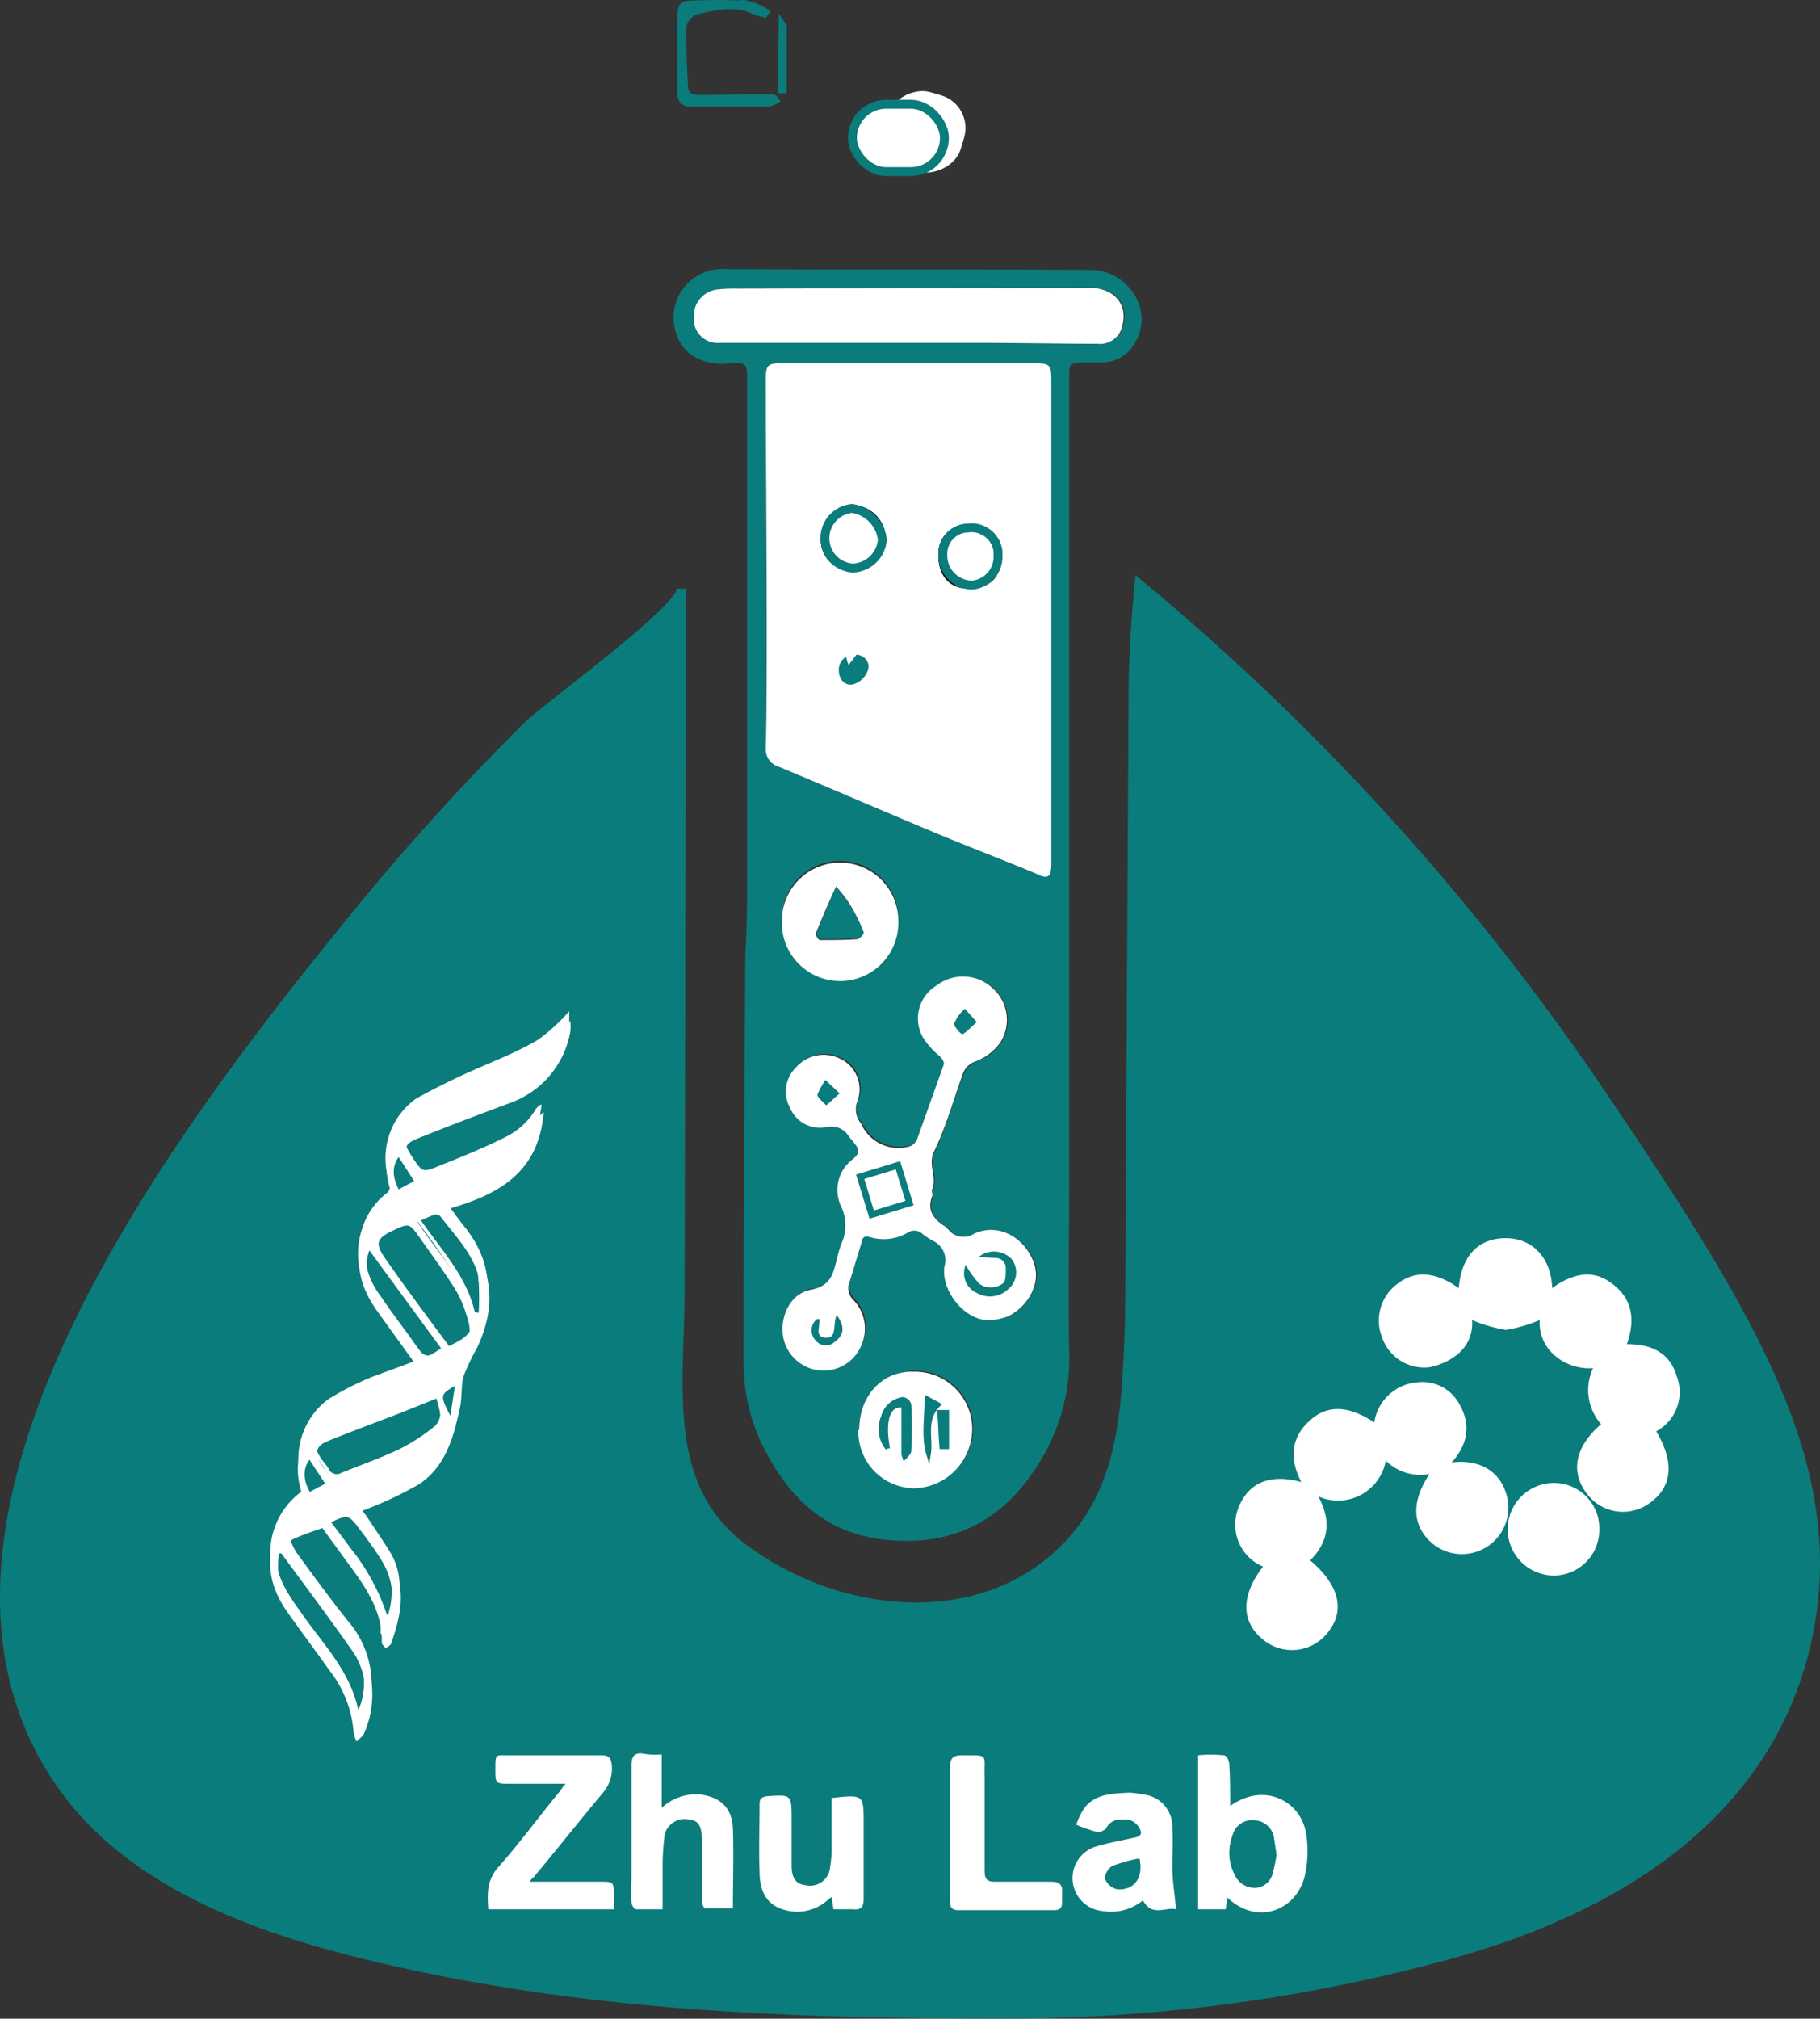 <svg id="图层_1" data-name="图层 1" xmlns="http://www.w3.org/2000/svg" viewBox="0 0 204.6 226.83"><rect x="0" y="0" width="204.6" height="226.83" fill="#333333" stroke="none"/><defs><style>.cls-1,.cls-2,.cls-3,.cls-5{fill:#0a7c7b;}.cls-1,.cls-3,.cls-5,.cls-6,.cls-7{stroke:#0a7c7b;stroke-miterlimit:10;}.cls-3{stroke-width:0.5px;}.cls-4,.cls-6,.cls-7{fill:#fff;}.cls-5{stroke-width:0.25px;}.cls-7{stroke-width:0.74px;}</style></defs><title>logo</title><path class="cls-1" d="M277.24,374.41c0,2.33-15.23,13.33-17.38,15.47a276.24,276.24,0,0,0-19.89,22c-18.32,22.57-52.46,66.4-33.1,96,8.59,13.15,25.67,18.16,40.23,21.27,22.88,4.88,45.47,5.49,68.74,5.42a187.87,187.87,0,0,0,48.88-7c18.29-5.26,35.15-15.84,39.18-35.66,3.88-19.09-6.52-36.06-23.86-61.6a272.8,272.8,0,0,0-51.37-56.42q-.3,3-.48,6.14c-.09,1.66-.16,3.29-.2,4.87l-.4,71.6c-.41,10-.37,20.15-8.83,27.16-10,8.25-25.09,5.83-34.81-1.62-9-6.88-6.9-18.39-6.88-28.3l.09-41.23Q277.19,393.46,277.24,374.41Z" transform="translate(-200.61 -308.27)"/><path class="cls-2" d="M284.6,406.1v-55c0-2,0-2.1-2.1-2a6.08,6.08,0,0,1-4.5-1.2,5.47,5.47,0,0,1,4.1-9.4c13.7.1,27.4,0,41.1.1,4.2,0,7.1,4.5,5.1,8a4.22,4.22,0,0,1-3.9,2.4h-2.1c-1.3,0-1.5.2-1.5,1.4v91.3c0,6.1-.1,12.1,0,18.2a22.27,22.27,0,0,1-4,13.7c-3.9,5.8-9.4,8.4-16.5,7.7s-11.3-5-14.2-11.1a21.39,21.39,0,0,1-1.9-9c0-15.2.1-30.5.2-45.7C284.6,412.3,284.6,409.2,284.6,406.1Zm34.2-28h0V351.2c0-1.9-.1-2.1-2-2.1H288.4c-1.5,0-1.7.2-1.7,1.8,0,9.3.1,18.7.1,28,0,4.5,0,8.9-.1,13.4a2,2,0,0,0,1.4,2.1c6,2.5,12,5.1,18,7.6,3.6,1.5,7.3,2.9,10.9,4.4,1.5.6,1.8.4,1.8-1.1Zm-6.7,78.5a12.86,12.86,0,0,0,1.9-.4c2.1-1.1,4-3.8,2.8-6.4s-4-4.1-6.6-2.9a2.17,2.17,0,0,1-2.9-.5l-.3-.3c-1.3-.8-2.1-1.7-1.5-3.4.1-.2-.1-.5,0-.8.6-1.4-.5-2.7.2-4.2,1.3-2.8,2.1-5.9,3.3-8.9a2.78,2.78,0,0,1,1.2-1.2,5.63,5.63,0,0,0,2.9-2.1,4.73,4.73,0,0,0-.7-6.1,5,5,0,0,0-6.4-.4c-2.1,1.6-2.7,3.9-1.5,5.9a10.71,10.71,0,0,0,1.8,1.9c.2.3.6.8.5,1l-3,8.4a1.42,1.42,0,0,1-.9.8,4.71,4.71,0,0,1-5.2-2.2c-.1-.1-.1-.3-.2-.4a2.32,2.32,0,0,1-.4-2.5,3.72,3.72,0,0,0-2-4.8,4.12,4.12,0,0,0-4.9,1,4,4,0,0,0,3.5,6.7,2.29,2.29,0,0,1,2.4,1,5.5,5.5,0,0,0,.7.9c.6.6.5,1.1-.2,1.7a4.21,4.21,0,0,0-1.3,5.4,4.89,4.89,0,0,1,0,4.1,8.3,8.3,0,0,0-.6,2.1c-.3,1.6-.9,2.8-2.9,3.1s-3.4,2.8-3.1,4.9a4.64,4.64,0,1,0,7.8-4,2,2,0,0,1-.4-1.5c.4-1.7,1-3.3,1.5-4.9.2-.6.4-.7,1-.5a5.3,5.3,0,0,0,4.1-.5,1.24,1.24,0,0,1,1.7.1,8.34,8.34,0,0,0,1.2.8,2.37,2.37,0,0,1,1.3,2.8c-.6,3,2.3,6.6,5.2,6.3Zm-9.3-109.8h7.9c4.5,0,8.9.1,13.4.1a2.7,2.7,0,0,0,2.8-2.1c.6-2.4-1-4.2-3.8-4.2l-39.5.1a17.7,17.7,0,0,0-2.3.1,2.92,2.92,0,0,0-2.6,2.9,2.7,2.7,0,0,0,2.5,3.1h21.6Zm-5.6,122.1a6.28,6.28,0,0,0,6.1,6.5h.2a6.69,6.69,0,0,0,6.5-6.5,6.45,6.45,0,0,0-6.2-6.6h-.4A6.32,6.32,0,0,0,297.2,468.9Zm4.4-56.9a6.56,6.56,0,1,0-13.1-.7v.4a6.85,6.85,0,0,0,6.5,6.6,6.67,6.67,0,0,0,6.6-6.3Z" transform="translate(-200.61 -308.27)"/><path class="cls-3" d="M288,319.6a3,3,0,0,1-1,.4h-8.7c-.9,0-1.3-.4-1.3-1.3v-8.8c0-.7.3-1.3,1-1.3q3.3-.15,6.6,0a6.71,6.71,0,0,1,2.3,1l-.3.4-1.1-.3c-2.1-1.1-4.2-.6-6.4-.1a2.07,2.07,0,0,0-1.6,2.2c0,2.1.1,4.1.2,6.2,0,.9.7,1.2,1.5,1.2l7.8-.1a1.7,1.7,0,0,1,.7.1Z" transform="translate(-200.61 -308.27)"/><path class="cls-3" d="M288.4,310.6c.2.3.4.5.4.8v7.1h-.5Z" transform="translate(-200.61 -308.27)"/><path class="cls-4" d="M247.5,461.1c-1.7-2.3-3.2-4.4-4.7-6.5a8.68,8.68,0,0,1-1.5-8.2,8,8,0,0,1,2.7-4,1.09,1.09,0,0,0,.4-1.3,8.21,8.21,0,0,1,3-9.4c2.2-1.2,4.4-2.3,6.7-3.3s4.8-2,7-3.3a21.1,21.1,0,0,0,3.5-3.2v1.2a10.66,10.66,0,0,1-6.8,8c-3.2,1.2-6.4,2.4-9.6,3.7-2.1.9-2.9,1-1.1,3.7,1,1.5,1.1,1.5,2.8.8,2.5-1,5-2,7.4-3.2a8.17,8.17,0,0,0,3.6-3.3c.2-.2.4-.4.6-.4-.4,2.8-1,5.5-3.4,7.1-2.4,1.4-4.8,2.7-7.3,3.9.6.8,1.3,1.8,2.1,2.8,3.1,3.9,3.2,8,1.2,12.4a18.67,18.67,0,0,0-1.5,3.2c-.3,1.1-.2,2.3-.4,3.4-.7,3.3-1.6,6.7-4.6,8.7a30.6,30.6,0,0,1-5.8,2.7,8.34,8.34,0,0,1-1.2.4c.4.6.8,1.1,1.2,1.6.9,1.4,1.9,2.8,2.8,4.3,1.6,2.9.9,5.9-.2,8.8a1.47,1.47,0,0,1-.6.5c-.2-.2-.5-.4-.4-.6.1-3.5-1.8-6.1-3.7-8.8l-2.7-3.7a4,4,0,0,1-.3-.4c-1.1.4-2.1.7-3.2,1.2-.7.3-.5,1-.2,1.5a6.11,6.11,0,0,0,.7,1.4c1.9,2.6,3.8,5.2,5.8,7.7a10.81,10.81,0,0,1,1.7,11.3c-.1.4-.6.6-.9.9a1.93,1.93,0,0,1-.3-1,12.61,12.61,0,0,0-2.7-7c-1.5-2.2-3.2-4.4-4.7-6.5a8.59,8.59,0,0,1,1.3-12.1,1,1,0,0,0,.4-1.2h0a8.35,8.35,0,0,1,2.9-9.4,32.32,32.32,0,0,1,4.9-2.5C244,462.4,245.7,461.8,247.5,461.1Zm2,3.3c-1.4.6-2.6,1-3.8,1.5-2.8,1.1-5.6,2.1-8.4,3.3-1.4.6-1.6,1.3-.8,2.6.3.6.8,1,1.1,1.6a.84.84,0,0,0,1.1.4h.1c2.2-.9,4.5-1.7,6.6-2.7a21.11,21.11,0,0,0,4-2.6,1.61,1.61,0,0,0,.6-1.3,9.18,9.18,0,0,0-.5-2.8Zm1.8-5.4c2-1,2.4-1.7,1.6-3.9a13.59,13.59,0,0,0-1.3-3c-1.3-2-2.7-3.9-4-5.8-1.1-1.6-1.2-1.6-3-.7s-2,1.5-.9,3c2.4,3.5,5,6.9,7.6,10.4Zm-10.4,41.4a7.82,7.82,0,0,0-1-7.8l-7.8-10.8h-.3a14.77,14.77,0,0,0-.1,2.1c.4,2.5,1.9,4.3,3.3,6.3,2.3,3.2,5,6,5.9,10.2Zm9.6-41L242,447.7a5,5,0,0,0-.3,1.3,8,8,0,0,0,1.8,4.9c1.2,1.8,2.5,3.5,3.8,5.3s1.2,1.7,3,.5c-.1,0,0-.1.2-.3Zm-13.1,19.2c.9,1.2,1.8,2.4,2.6,3.6a23.85,23.85,0,0,1,4.1,7.5,8.25,8.25,0,0,0-.9-7.3,37.12,37.12,0,0,0-2.3-3.2c-1.4-1.9-1.4-1.8-3.5-.9.1.2,0,.2,0,.3ZM254,455.7h.4a21.58,21.58,0,0,0-.1-4.4c-.6-3-2.7-5.1-4.4-7.4a.73.73,0,0,0-.6-.2c-.6.2-1.2.5-1.9.8C249.7,448.2,253,451.3,254,455.7Zm-8.5-14.4,1.8-.9-2-3.1c-.8,1.1-.8,2.4.2,4Zm-10.2,30a3.34,3.34,0,0,0,.3,4l1.7-.9Zm16.3-8.3c-1.7,1-1.7,1.1-.5,3.4Z" transform="translate(-200.61 -308.27)"/><path class="cls-4" d="M355.1,468.1a5.31,5.31,0,0,1,4.8-4.5,4.71,4.71,0,0,1,4.8,2.5c1.3,2.3.9,4.5-.9,6.5,3-.4,5.3.9,6.1,3.4a5.22,5.22,0,0,1-8.7,5.3c-1.9-2-1.8-4.5.1-7.4a5.54,5.54,0,0,1-4.9-1.5,5.46,5.46,0,0,1-6.3,4.4,5,5,0,0,1-1.3-.4q2.25,4.05-.9,7.2c3.3,2.8,4,5.7,1.9,8.2a5.09,5.09,0,0,1-7.2.7c-2.5-2-2.5-5,0-8.2a5.09,5.09,0,0,1-3.1-4.2,5.25,5.25,0,0,1,.6-3c1.2-2.4,3.6-3.2,6.8-2.3-1.4-2.7-1.2-5.2,1.3-7.2C350.1,466.1,352.4,466.3,355.1,468.1Z" transform="translate(-200.61 -308.27)"/><path class="cls-4" d="M386.8,469.1c2.1,3.5,1.8,6.3-.8,8.1a5.06,5.06,0,0,1-7-1.1c-1.9-2.5-1.3-5.3,1.6-7.8a5.81,5.81,0,0,1-.9-6.3,5.93,5.93,0,0,1-4.4-1.5,4.8,4.8,0,0,1-1.6-3.9,16.57,16.57,0,0,1-3.8,1.1,16.57,16.57,0,0,1-3.8-1.1,4.48,4.48,0,0,1-1.7,3.9,7.27,7.27,0,0,1-3.1,1.4,5,5,0,0,1-5.3-3.3,5.13,5.13,0,0,1,1.6-6c2-1.6,4.3-1.5,7,.4.3-3.7,2.3-5.7,5.5-5.6,2.9.1,4.9,2.3,5,5.6q3.75-2.7,6.6-.6c2.4,1.7,2.8,4.1,1.8,6.9,2.7,0,4.8.9,5.6,3.6A5,5,0,0,1,386.8,469.1Z" transform="translate(-200.61 -308.27)"/><path class="cls-4" d="M260.2,519.7H268c1.6,0,1.6,0,1.6,1.5v1.6H255.5c-.1-1.7-.2-3.2,1.1-4.7,2.4-2.7,4.6-5.7,6.9-8.5.2-.2.3-.5.7-.9H258c-1.7,0-1.7,0-1.7-1.7s0-1.5,1.6-1.5h10.3c.9,0,1.1.3,1.2,1.2a4.21,4.21,0,0,1-1,3c-2.6,3.1-5.2,6.4-7.8,9.5A1,1,0,0,0,260.2,519.7Z" transform="translate(-200.61 -308.27)"/><path class="cls-4" d="M338.9,511.2c3.9-2.8,8.2-.5,8.6,3.5a12.46,12.46,0,0,1-.2,4.3c-.9,3.9-5.3,5.7-8.7,2.5l-.2,1.3h-3.1V505.5a14.05,14.05,0,0,1,2.9,0c.3,0,.6.6.6,1C338.9,508,338.9,509.5,338.9,511.2Zm5.2,5.5c-.1-.7-.2-1.3-.3-2a2.26,2.26,0,0,0-2.2-1.8,2.1,2.1,0,0,0-2.4,1.6,5.22,5.22,0,0,0,.2,4.4,2.53,2.53,0,0,0,2.3,1.5,2.13,2.13,0,0,0,2-1.7c.2-.8.3-1.5.4-2Z" transform="translate(-200.61 -308.27)"/><path class="cls-4" d="M275,505.4v6a5.7,5.7,0,0,1,4.3-1.5c2.3.3,3.6,1.5,3.7,3.8.1,2.9,0,5.9,0,9h-3.1c-.2,0-.4-.6-.4-.9v-6.9c0-1.5-.4-2.1-1.5-2.2a2.34,2.34,0,0,0-2.7,1.8v.2a28.25,28.25,0,0,0-.2,2.9v5.2h-3c-.2,0-.5-.5-.5-.8-.1-1,0-2,0-3V506.6c0-.9.3-1.4,1.2-1.3A8.13,8.13,0,0,0,275,505.4Z" transform="translate(-200.61 -308.27)"/><path class="cls-4" d="M332.8,522.8c-1.1-.3-2.7.9-3.7-1a5.67,5.67,0,0,1-4.5,1.2,3.71,3.71,0,0,1-.6-7.3c1.3-.4,2.6-.6,3.9-.9.5-.1,1.2-.2.9-.9a2,2,0,0,0-1.1-1.1c-1.1-.2-2.2-.2-2.8,1a3.33,3.33,0,0,1-.6.3,2.2,2.2,0,0,1-.8-.1c-.6-.2-1.2-.4-1.9-.7a7.5,7.5,0,0,1,1-2c1.3-1.5,3.1-1.5,4.9-1.6a8.75,8.75,0,0,1,1.6.2,3.63,3.63,0,0,1,3.3,3.8c.1,1.5,0,2.9,0,4.4S332.7,521.2,332.8,522.8Zm-4.1-5.7c-1,.2-2,.5-3,.8a1.94,1.94,0,0,0-.9,1.4,2,2,0,0,0,1.2,1.2C327.4,520.8,329.2,519.7,328.7,517.1Z" transform="translate(-200.61 -308.27)"/><path class="cls-4" d="M294.1,510.3c3.6-.4,3.6-.4,3.6,2.9v8.4c0,1-.3,1.3-1.3,1.2h-2.1l-.2-1.4-.6.5a5.16,5.16,0,0,1-5.2.8c-1.8-.7-2.3-2.4-2.3-4.1-.1-2.5,0-5.1,0-7.6,0-.6.2-.8.8-.9,2.8-.2,2.8-.2,2.8,2.6v5.2c0,1.4.5,2.1,1.6,2.2a2.26,2.26,0,0,0,2.7-1.8v-.1a12.25,12.25,0,0,0,.2-1.9Z" transform="translate(-200.61 -308.27)"/><path class="cls-4" d="M307.4,514.2v-7.3c0-1,.3-1.4,1.3-1.4,3.2,0,2.5-.2,2.6,2.5v10.6c0,.8.3,1.1,1.1,1.1h6.3c1,0,1.4.3,1.3,1.3v1.1c0,.6-.3.8-.9.8H308.3c-.8,0-.9-.5-.9-1Z" transform="translate(-200.61 -308.27)"/><path class="cls-4" d="M380.4,480.2a5.12,5.12,0,0,1-5.1,5.1h0a5.2,5.2,0,0,1,0-10.4,5.1,5.1,0,0,1,5.1,5.3Z" transform="translate(-200.61 -308.27)"/><path class="cls-4" d="M318.8,378.1v27.2c0,1.6-.4,1.8-1.8,1.1-3.6-1.5-7.3-2.9-10.9-4.4-6-2.5-12-5.1-18-7.6a2,2,0,0,1-1.4-2.1c.1-4.5.1-8.9.1-13.4,0-9.3-.1-18.7-.1-28,0-1.6.2-1.8,1.7-1.8h28.4c1.9,0,2,.1,2,2.1v26.9Zm-22.3-5.6a3.69,3.69,0,0,0,3.7-3.7,3.9,3.9,0,0,0-3.7-3.7,3.72,3.72,0,0,0-3.6,3.6,3.48,3.48,0,0,0,3.3,3.7.37.37,0,0,1,.3.1Zm9.6-1.8c0,2.3,1.3,3.8,3.5,3.7,2.4-.1,3.5-1.2,3.5-3.5a3.26,3.26,0,0,0-3-3.5h-.5a3.17,3.17,0,0,0-3.4,3c-.1,0-.1.1-.1.3Zm-10.7,12.9c0,.9.5,1.4,1.2,1.2a2.16,2.16,0,0,0,1.1-1.2.92.92,0,0,0-1.1-1.1c-.6-.1-1.1.4-1.2,1.1Z" transform="translate(-200.61 -308.27)"/><path class="cls-4" d="M312.1,456.6c-2.9.3-5.8-3.3-5.3-6.1a2.37,2.37,0,0,0-1.3-2.8,8.34,8.34,0,0,1-1.2-.8,1.36,1.36,0,0,0-1.7-.1,5.3,5.3,0,0,1-4.1.5c-.6-.2-.9-.1-1,.5-.5,1.6-1,3.3-1.5,4.9a2,2,0,0,0,.4,1.5,4.61,4.61,0,0,1,1.1,5.1,4.61,4.61,0,0,1-8.9-1.2c-.2-2.2,1-4.5,3.1-4.9s2.5-1.5,2.9-3.1a16.55,16.55,0,0,1,.6-2.1,4.89,4.89,0,0,0,0-4.1,4.32,4.32,0,0,1,1.3-5.4c.7-.6.8-1,.2-1.7-.2-.3-.5-.6-.7-.9a2.29,2.29,0,0,0-2.4-1,3.66,3.66,0,0,1-4.2-2.2,3.8,3.8,0,0,1,.7-4.5,4.12,4.12,0,0,1,4.9-1,3.81,3.81,0,0,1,2,4.8,2.49,2.49,0,0,0,.4,2.5c.1.1.1.3.2.4a4.57,4.57,0,0,0,5.2,2.2,1.42,1.42,0,0,0,.9-.8l3-8.4c.1-.3-.2-.7-.5-1a8.6,8.6,0,0,1-1.8-2,4.32,4.32,0,0,1,1.5-5.9,4.88,4.88,0,0,1,6.4.4,4.73,4.73,0,0,1,.7,6.1,6.07,6.07,0,0,1-2.9,2.1,2.34,2.34,0,0,0-1.2,1.2c-1.1,3-1.9,6-3.3,8.9-.7,1.5.4,2.9-.2,4.2-.1.2.1.5,0,.8-.6,1.6.2,2.6,1.5,3.4l.3.3a2.19,2.19,0,0,0,2.9.5c2.6-1.2,5.4.2,6.6,2.9s-.7,5.4-2.8,6.4A8,8,0,0,1,312.1,456.6Zm-2.9-5.9a2.3,2.3,0,0,0,1.2,2.7,2.87,2.87,0,0,0,3.5-.4,2.44,2.44,0,0,0,.4-3.1,2.48,2.48,0,0,0-3.3-.5l1.6.1a1.24,1.24,0,0,1,1.2,1.3c0,.6,0,1.5-.4,1.8a2.4,2.4,0,0,1-2.8,0,13.3,13.3,0,0,1-1.4-1.9Zm-14.5,5.6c-.3,1,.2,2.5-1.3,2.4s-.6-1.4-.8-2.2a1.34,1.34,0,0,0-.5,1.9.22.22,0,0,0,.2.2,1.4,1.4,0,0,0,1.9.4l.1-.1C295.3,458.3,295.5,457.5,294.7,456.3Zm-.1-25.2-1.1-1c-.2.4-.6.7-.6,1.1s.5.5.7.8Zm15.3-8-1-1a4.44,4.44,0,0,0-.8,1.1,1.7,1.7,0,0,0,.6.8c.5-.1.8-.5,1.2-.9Z" transform="translate(-200.61 -308.27)"/><path class="cls-4" d="M302.8,346.8H281.5a2.68,2.68,0,0,1-2.9-2.7v-.4a3,3,0,0,1,2.6-2.9,17.7,17.7,0,0,1,2.3-.1l39.5-.1c2.8,0,4.4,1.8,3.8,4.2a2.56,2.56,0,0,1-2.8,2.1c-4.5,0-8.9-.1-13.4-.1Z" transform="translate(-200.61 -308.27)"/><path class="cls-4" d="M297.2,468.9c0-3.8,2.6-6.6,6.1-6.5a6.45,6.45,0,0,1,6.6,6.2v.4a6.69,6.69,0,0,1-6.5,6.5,6.36,6.36,0,0,1-6.3-6.4C297.1,469,297.1,469,297.2,468.9Zm5,2.8.1.3c.2-.2.5-.4.5-.7v-5.2a1.06,1.06,0,0,0-.7-.6,2.67,2.67,0,0,0-2.2,2,3.94,3.94,0,0,0,.5,3.5c-.6-3.3.1-5,1.8-4.8Zm2.6-6.3c0,2.3-.4,4.3.1,6.3.4-1.9-.6-3.9,1.1-5.6Zm2,1.8h-.3c.1,1.1.1,2.3.2,3.4h.1Z" transform="translate(-200.61 -308.27)"/><path class="cls-4" d="M301.6,412.1a6.55,6.55,0,0,1-13.1-.3,6.55,6.55,0,0,1,13.1-.1v.4Zm-7-4.2c-.9,1.9-1.6,3.6-2.3,5.3,0,.1.3.7.5.7,1.4,0,2.8,0,4.2-.1.2,0,.7-.6.6-.7a12.92,12.92,0,0,0-3-5.2Z" transform="translate(-200.61 -308.27)"/><path class="cls-2" d="M249.5,464.4a12.66,12.66,0,0,1,.6,2.8,2,2,0,0,1-.6,1.3,21.11,21.11,0,0,1-4,2.6c-2.1,1-4.4,1.8-6.6,2.7a.8.8,0,0,1-1.1-.3v-.1c-.3-.6-.8-1-1.1-1.6-.8-1.3-.6-2.1.8-2.6l8.4-3.3C247,465.5,248.1,465,249.5,464.4Z" transform="translate(-200.61 -308.27)"/><path class="cls-1" d="M251.2,458.9c-2.6-3.4-5.1-6.8-7.6-10.3-1.1-1.6-.9-2.2.9-3s1.9-.9,3,.7c1.4,1.9,2.8,3.8,4,5.8a10.11,10.11,0,0,1,1.3,3C253.6,457.2,253.3,457.9,251.2,458.9Z" transform="translate(-200.61 -308.27)"/><path class="cls-2" d="M240.9,500.4c-.9-4.2-3.6-7-5.9-10.2-1.4-2-2.9-3.8-3.3-6.3a7.41,7.41,0,0,1,.1-2.1h.3c2.6,3.6,5.3,7.1,7.8,10.8A7.82,7.82,0,0,1,240.9,500.4Z" transform="translate(-200.61 -308.27)"/><path class="cls-2" d="M250.5,459.4c-.2.3-.2.3-.3.3-1.8,1.2-1.8,1.2-3-.5s-2.6-3.5-3.8-5.3a8.64,8.64,0,0,1-1.8-4.9c.1-.4.2-.9.3-1.3Z" transform="translate(-200.61 -308.27)"/><path class="cls-2" d="M237.3,478.6l.2-.2c2.1-1,2.1-1,3.5.9a37.12,37.12,0,0,1,2.3,3.2,8.5,8.5,0,0,1,.9,7.3,23.85,23.85,0,0,0-4.1-7.5C239.1,481,238.2,479.8,237.3,478.6Z" transform="translate(-200.61 -308.27)"/><path class="cls-2" d="M254,455.7c-1-4.4-4.2-7.4-6.6-11.1.7-.3,1.3-.6,1.9-.8.2,0,.5,0,.6.2,1.7,2.3,3.9,4.4,4.4,7.4a21.58,21.58,0,0,1,.1,4.4Z" transform="translate(-200.61 -308.27)"/><path class="cls-1" d="M245.5,441.3c-.9-1.6-1-2.9-.3-4l2,3.1Z" transform="translate(-200.61 -308.27)"/><path class="cls-1" d="M235.2,471.3l2,3.1-1.7.9C234.5,473.8,234.4,472.3,235.2,471.3Z" transform="translate(-200.61 -308.27)"/><path class="cls-1" d="M251.6,463l-.5,3.4C249.9,464.1,249.9,463.9,251.6,463Z" transform="translate(-200.61 -308.27)"/><path class="cls-2" d="M344.1,516.7a12.86,12.86,0,0,1-.4,1.9,2.25,2.25,0,0,1-2,1.7,2.17,2.17,0,0,1-2.3-1.5,5.62,5.62,0,0,1-.2-4.4,2.26,2.26,0,0,1,2.4-1.6,2.34,2.34,0,0,1,2.2,1.8Z" transform="translate(-200.61 -308.27)"/><path class="cls-2" d="M328.7,517.1c.6,2.7-1.2,3.7-2.6,3.4a1.8,1.8,0,0,1-1.2-1.2,1.69,1.69,0,0,1,.9-1.4A13.79,13.79,0,0,1,328.7,517.1Z" transform="translate(-200.61 -308.27)"/><path d="M296.5,372.4a3.42,3.42,0,0,1-3.6-3.4v-.4a3.65,3.65,0,0,1,3.6-3.6,3.9,3.9,0,0,1,3.7,3.7A3.69,3.69,0,0,1,296.5,372.4Zm3.3-3.5a3.83,3.83,0,0,0-3.4-3.4,3.55,3.55,0,0,0-3.1,3.4,3.72,3.72,0,0,0,3.2,3.3,3.47,3.47,0,0,0,3.3-3.3Z" transform="translate(-200.61 -308.27)"/><path d="M306.1,370.6a3.25,3.25,0,0,1,3.1-3.4h.4a3.27,3.27,0,0,1,3.5,3.1v.5c0,2.3-1.1,3.4-3.5,3.5C307.4,374.4,306.1,372.9,306.1,370.6Zm6.7.1a2.89,2.89,0,0,0-2.9-3.1h-.5a2.82,2.82,0,0,0-2.8,2.9v.1a3.25,3.25,0,0,0,3.1,3.4,3.1,3.1,0,0,0,3.2-2.9c-.1-.1-.1-.2-.1-.4Z" transform="translate(-200.61 -308.27)"/><path class="cls-1" d="M295.4,383.5a1.28,1.28,0,0,1,1.1-1.2h.1c.8,0,1.3.5,1.1,1.1a1.89,1.89,0,0,1-1.1,1.2C296,384.9,295.4,384.5,295.4,383.5Z" transform="translate(-200.61 -308.27)"/><path class="cls-5" d="M309.2,450.7a13.3,13.3,0,0,0,1.4,1.9,2.4,2.4,0,0,0,2.8,0c.4-.2.4-1.1.4-1.8a1.24,1.24,0,0,0-1.2-1.3l-1.6-.1a2.59,2.59,0,0,1,3.3.5,2.32,2.32,0,0,1-.4,3.1,2.87,2.87,0,0,1-3.5.4A2.3,2.3,0,0,1,309.2,450.7Z" transform="translate(-200.61 -308.27)"/><path class="cls-5" d="M294.7,456.3c.8,1.2.6,2-.4,2.7a1.31,1.31,0,0,1-1.9-.2l-.1-.1a1.52,1.52,0,0,1,.1-2c.1-.1.2-.1.2-.2.1.8-.6,2.1.8,2.2S294.4,457.3,294.7,456.3Z" transform="translate(-200.61 -308.27)"/><path class="cls-2" d="M295,431.13l-1.5,1.34c-.45-.45-1-.9-1-1.2a9.6,9.6,0,0,1,.9-1.65Z" transform="translate(-200.61 -308.27)"/><path class="cls-2" d="M310.43,423.12c-.75.6-1.2,1.2-1.65,1.35-.15,0-1-.9-.9-1.2a4.25,4.25,0,0,1,1.2-1.65Z" transform="translate(-200.61 -308.27)"/><path class="cls-3" d="M302.2,471.7v-5.5c-1.7-.3-2.4,1.5-1.8,4.8a3.41,3.41,0,0,1-.5-3.5,2.67,2.67,0,0,1,2.2-2,.86.86,0,0,1,.7.6,45.1,45.1,0,0,1,0,5.2c0,.2-.3.5-.5.7Z" transform="translate(-200.61 -308.27)"/><path class="cls-3" d="M304.8,465.4l1.3.7c-1.7,1.7-.8,3.8-1.1,5.6C304.4,469.7,304.8,467.7,304.8,465.4Z" transform="translate(-200.61 -308.27)"/><path class="cls-1" d="M306.8,467.2v3.4h-.1c-.1-1.1-.1-2.3-.2-3.4Z" transform="translate(-200.61 -308.27)"/><path class="cls-2" d="M294.6,407.9a16.61,16.61,0,0,1,3.1,5.1c.1.2-.4.7-.6.7-1.4.1-2.8.1-4.2.1-.2,0-.6-.5-.5-.7C293,411.5,293.8,409.8,294.6,407.9Z" transform="translate(-200.61 -308.27)"/><path class="cls-6" d="M299.8,368.9a3.46,3.46,0,0,1-3.3,3.2,3.36,3.36,0,0,1-.1-6.7A4,4,0,0,1,299.8,368.9Z" transform="translate(-200.61 -308.27)"/><path class="cls-6" d="M312.8,370.7A3.18,3.18,0,0,1,310,374h-.3a3.31,3.31,0,0,1-3.1-3.4,2.89,2.89,0,0,1,2.7-3h.1a3,3,0,0,1,3.4,2.6Z" transform="translate(-200.61 -308.27)"/><path class="cls-4" d="M247.68,462.06c-1.66-2.3-3.19-4.41-4.71-6.54-1.79-2.5-2.55-5.2-1.52-8.22a8.08,8.08,0,0,1,2.72-3.95,1,1,0,0,0,.37-1.28,8.07,8.07,0,0,1,3-9.36,55.59,55.59,0,0,1,6.72-3.26c2.33-1.09,4.75-2,7-3.29a21.27,21.27,0,0,0,3.46-3.18,5.63,5.63,0,0,1,0,1.23,10.41,10.41,0,0,1-6.79,8c-3.2,1.19-6.39,2.4-9.55,3.66-2.15.86-2.9,1-1.11,3.67,1,1.54,1.09,1.55,2.8.84,2.48-1,5-2,7.37-3.19a7.91,7.91,0,0,0,3.56-3.29c.11-.19.34-.31.73-.66-.56,7-5.34,9.36-11,10.95.87,1.17,1.58,2.17,2.35,3.12,3.1,3.86,3.22,8,1.19,12.35a24.43,24.43,0,0,0-1.54,3.23c-.31,1.09-.16,2.31-.39,3.43-.7,3.34-1.59,6.69-4.6,8.71a41.3,41.3,0,0,1-5.77,2.75c-.33.15-.67.25-1.16.43.42.58.81,1.08,1.16,1.61.93,1.42,2,2.8,2.76,4.29,1.61,2.94.86,5.91-.15,8.84-.07.22-.4.35-.6.53-.16-.22-.46-.44-.45-.64.1-3.49-1.75-6.14-3.68-8.76l-2.7-3.7c-.11-.14-.27-.42-.33-.4-1.07.37-2.14.73-3.18,1.19-.74.33-.45,1-.23,1.52a6.54,6.54,0,0,0,.81,1.4c1.9,2.57,3.77,5.17,5.76,7.68A10.83,10.83,0,0,1,241.56,503c-.14.37-.57.63-.86.94a3.83,3.83,0,0,1-.34-1,12.76,12.76,0,0,0-2.73-7c-1.55-2.2-3.17-4.34-4.72-6.54-1.68-2.4-2.46-5-1.52-7.91a8.64,8.64,0,0,1,2.79-4.17.92.92,0,0,0,.37-1.25,8.28,8.28,0,0,1,2.93-9.39,30.76,30.76,0,0,1,4.92-2.51C244.07,463.39,245.82,462.79,247.68,462.06Zm2,3.35c-1.37.56-2.51,1-3.65,1.47-2.87,1.11-5.76,2.17-8.61,3.33-1.28.52-1.47,1.3-.75,2.51.35.59.82,1.11,1.18,1.69a.82.82,0,0,0,1.17.38c2.21-.9,4.49-1.67,6.64-2.7a25.72,25.72,0,0,0,4-2.61,1.7,1.7,0,0,0,.66-1.26A19.87,19.87,0,0,0,249.66,465.41Zm1.74-5.47c2-1.05,2.35-1.74,1.65-3.85a13,13,0,0,0-1.31-3c-1.27-2-2.66-3.89-4-5.8-1.15-1.61-1.17-1.6-3-.74s-2,1.45-.89,3.05C246.28,453.09,248.85,456.5,251.4,459.94Zm-10.34,41.45a8.05,8.05,0,0,0-1-7.82c-2.55-3.63-5.22-7.18-7.84-10.76l-.26,0a10.41,10.41,0,0,0-.09,2.15c.42,2.45,1.95,4.34,3.33,6.3C237.42,494.37,240.15,497.23,241.06,501.39Zm9.57-41-8.52-11.63a6.82,6.82,0,0,0-.3,1.28,8.13,8.13,0,0,0,1.77,4.92c1.21,1.8,2.53,3.54,3.8,5.29s1.24,1.7,3,.47C250.4,460.67,250.41,460.63,250.63,460.36ZM237.51,479.6c.89,1.22,1.78,2.4,2.63,3.61a39.39,39.39,0,0,1,2.44,3.61c.68,1.25,1.15,2.62,1.69,3.89a8.24,8.24,0,0,0-.86-7.26c-.69-1.1-1.46-2.16-2.25-3.2-1.39-1.85-1.41-1.84-3.48-.86C237.65,479.4,237.64,479.44,237.51,479.6Zm16.6-22.92.44,0a23.59,23.59,0,0,0,0-4.37c-.56-3-2.7-5.08-4.44-7.38a.72.72,0,0,0-.65-.17c-.63.22-1.24.51-1.92.8C249.9,449.23,253.1,452.3,254.11,456.68Zm-8.47-14.39,1.79-.9-2-3.11C244.62,439.36,244.7,440.71,245.64,442.29Zm-10.24,30c-.82,1.06-.71,2.58.29,4l1.75-.9ZM251.75,464c-1.68.95-1.69,1.08-.51,3.35Z" transform="translate(-200.61 -308.27)"/><rect class="cls-7" x="297.87" y="439.76" width="4.44" height="4.44" transform="translate(-235.75 549.67) rotate(-106.96)"/><path class="cls-4" d="M296,383a8.06,8.06,0,0,1,3-9.35,52.77,52.77,0,0,1,6.72-3.26" transform="translate(-200.61 -308.27)"/><rect class="cls-4" x="300.09" y="318.65" width="8.91" height="8.91" rx="3.81" ry="3.81" transform="translate(-291.98 215.81) rotate(-73.61)"/><rect class="cls-6" x="95.83" y="11.72" width="10.34" height="7.56" rx="3.78" ry="3.78"/></svg>
